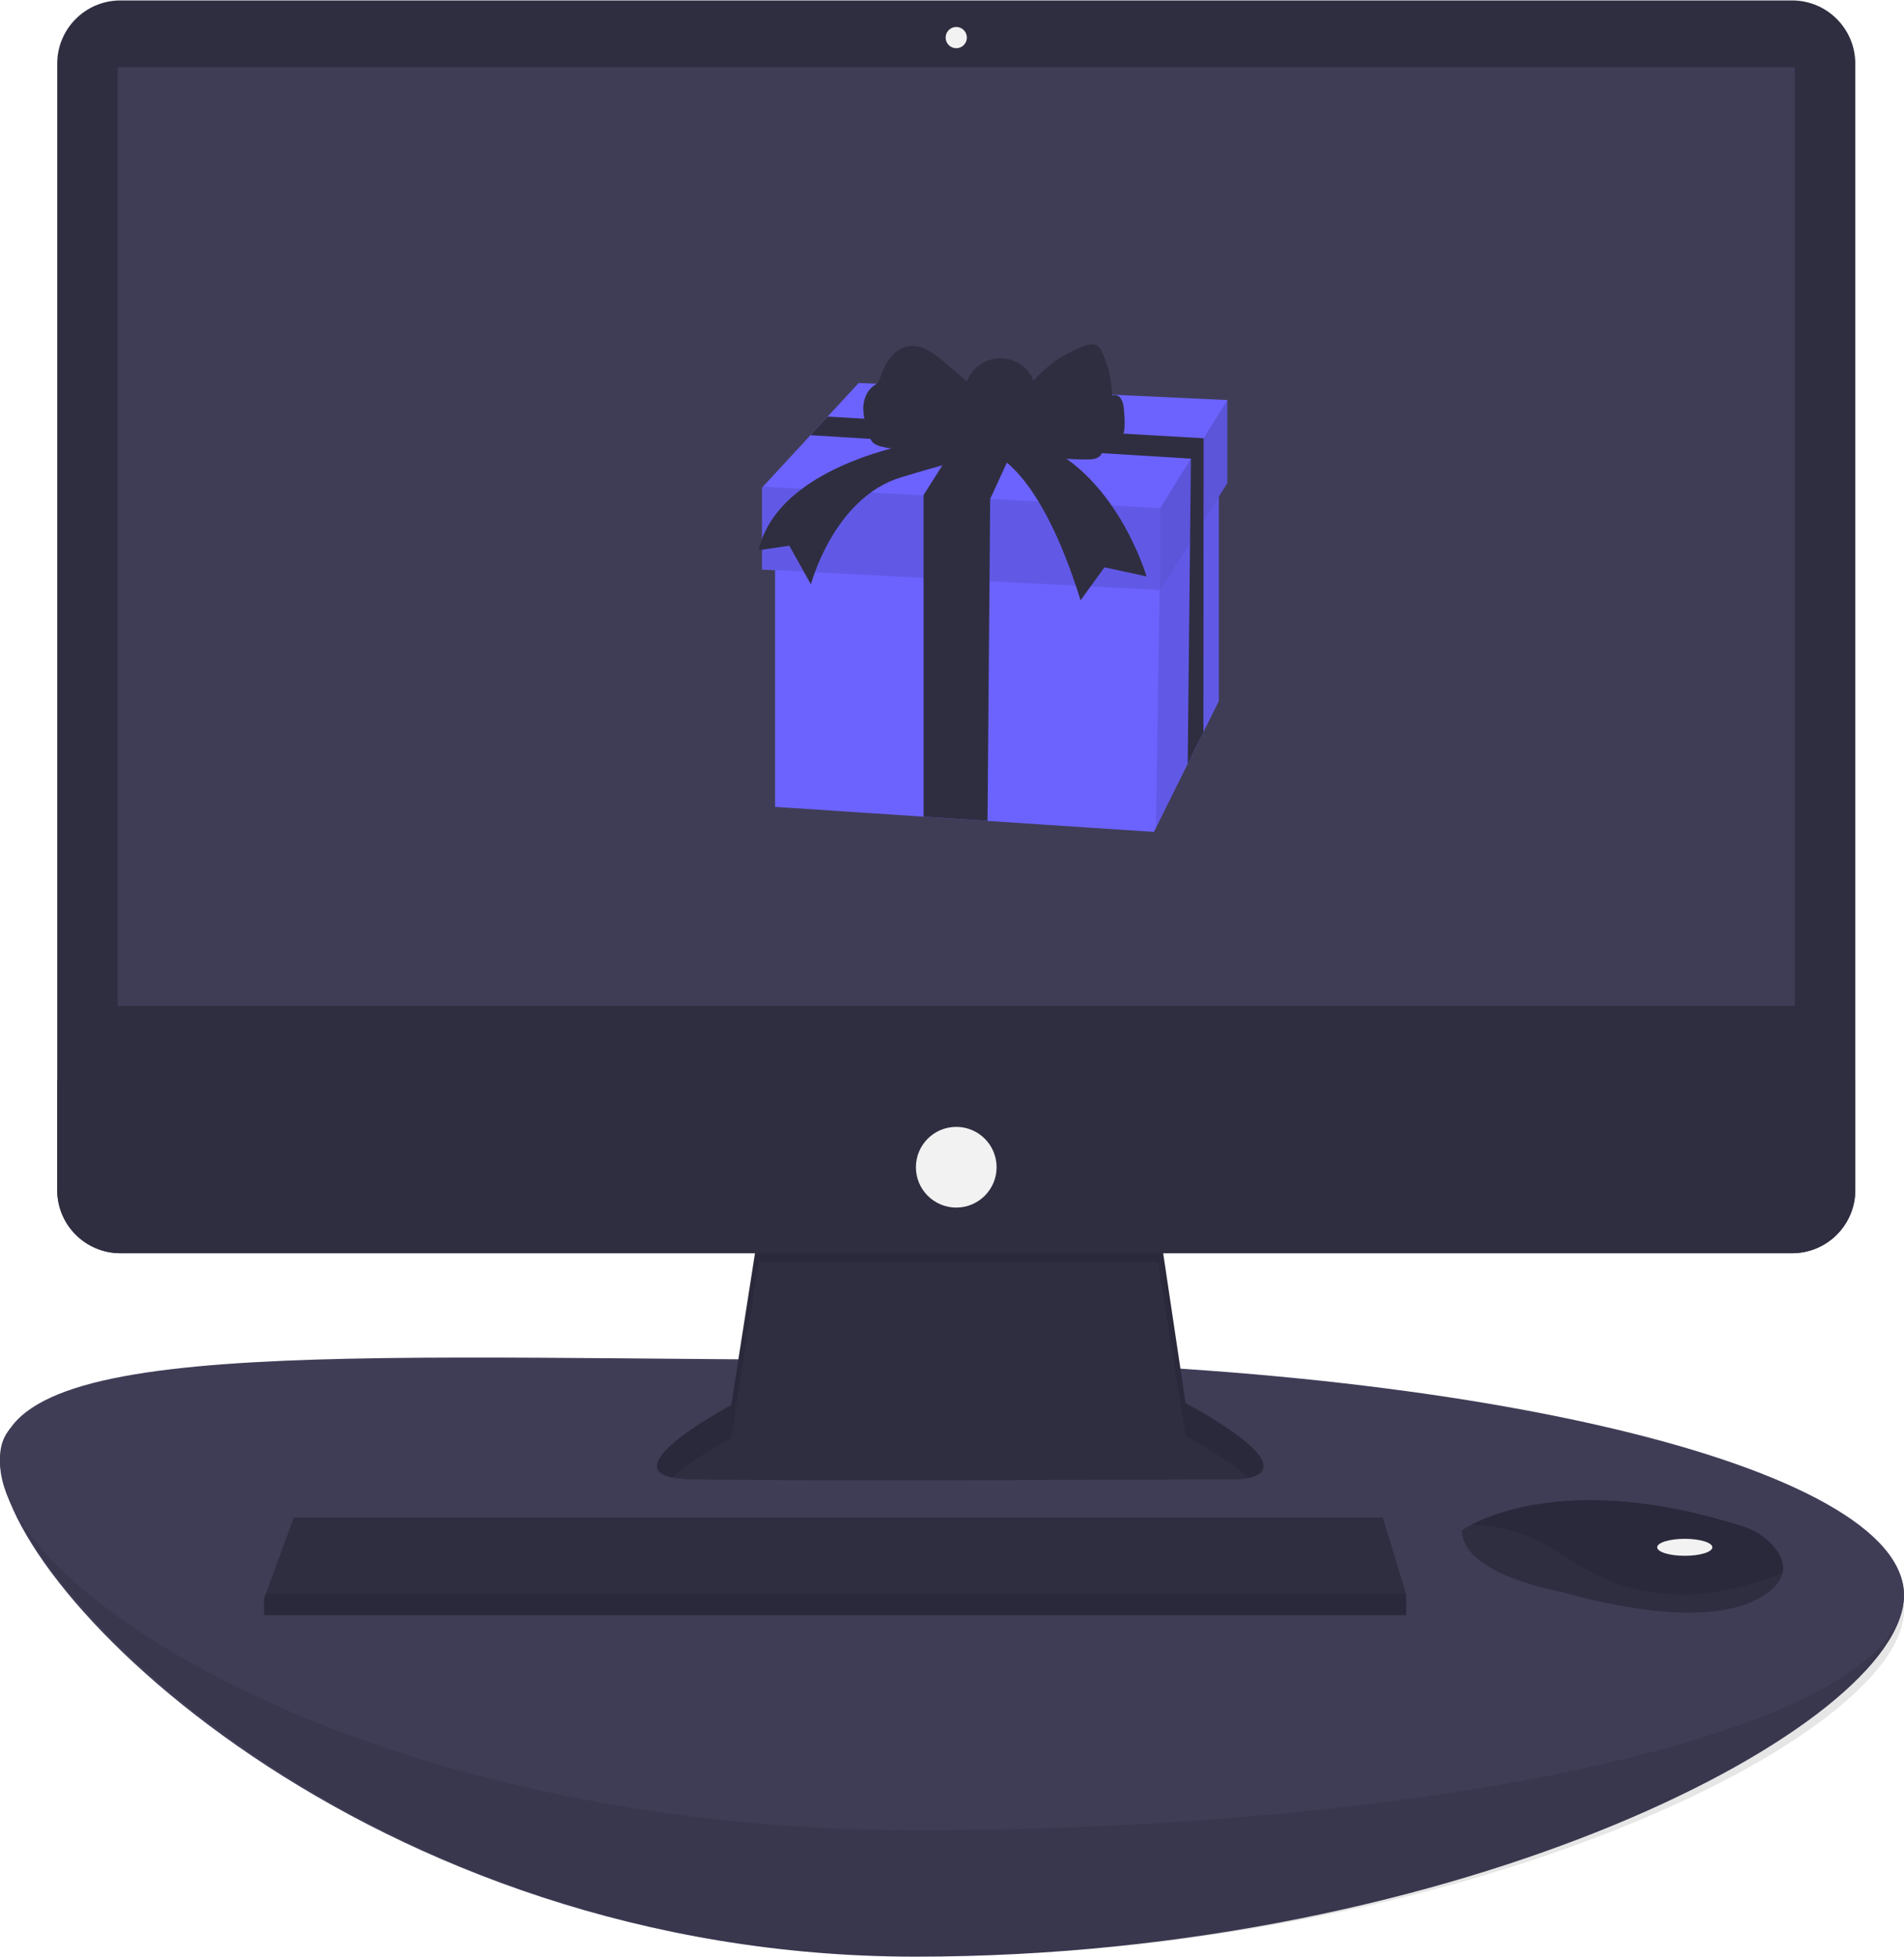 <svg width="693" height="712" viewBox="0 0 693 712" fill="none" xmlns="http://www.w3.org/2000/svg">
<path d="M693 580.521C693 627.914 531.891 712 333.153 712C134.415 712 0 578.242 0 530.849C0 483.456 134.415 540.374 333.153 540.374C531.891 540.374 693 533.128 693 580.521Z" fill="#3F3D56"/>
<path opacity="0.1" d="M693 586.011C693 631.425 531.891 712 333.153 712C134.415 712 0 575.973 0 530.559C0 485.145 134.415 547.541 333.153 547.541C531.891 547.541 693 540.597 693 586.011Z" fill="black"/>
<path d="M693 580.466C693 627.705 531.891 666 333.153 666C134.415 666 0 579.195 0 531.955C0 484.716 134.415 494.931 333.153 494.931C531.891 494.931 693 533.226 693 580.466Z" fill="#3F3D56"/>
<path d="M276.191 447.146L266.146 511.277C266.146 511.277 216.695 537.548 251.465 538.32C286.235 539.093 450.041 538.32 450.041 538.32C450.041 538.32 481.72 538.32 431.497 510.504L421.452 443.282L276.191 447.146Z" fill="#2F2E41"/>
<path opacity="0.1" d="M244.47 537.624C252.367 530.598 266.145 523.277 266.145 523.277L276.19 459.145L421.451 459.282L431.496 522.504C443.208 528.991 450.463 533.963 454.707 537.778C461.158 536.306 468.207 530.837 431.496 510.504L421.451 443.282L276.19 447.145L266.145 511.277C266.145 511.277 224.592 533.355 244.47 537.624Z" fill="black"/>
<path d="M652.263 0.158H43.834C31.126 0.158 20.824 10.46 20.824 23.168V433.021C20.824 445.729 31.126 456.031 43.834 456.031H652.263C664.971 456.031 675.273 445.729 675.273 433.021V23.168C675.273 10.46 664.971 0.158 652.263 0.158Z" fill="#2F2E41"/>
<path d="M653.252 24.497H42.845V366.015H653.252V24.497Z" fill="#3F3D56"/>
<path d="M348.048 17.543C350.182 17.543 351.911 15.813 351.911 13.679C351.911 11.546 350.182 9.816 348.048 9.816C345.914 9.816 344.185 11.546 344.185 13.679C344.185 15.813 345.914 17.543 348.048 17.543Z" fill="#F2F2F2"/>
<path d="M675.273 393.059V433.021C675.274 436.043 674.679 439.035 673.522 441.827C672.366 444.619 670.671 447.156 668.535 449.293C666.398 451.429 663.861 453.124 661.069 454.28C658.277 455.437 655.285 456.032 652.263 456.031H43.834C40.812 456.032 37.82 455.437 35.028 454.28C32.236 453.124 29.7 451.429 27.563 449.293C25.426 447.156 23.731 444.619 22.575 441.827C21.419 439.035 20.824 436.043 20.824 433.021V393.059H675.273Z" fill="#2F2E41"/>
<path d="M511.808 580.044V587.771H96.113V581.59L96.685 580.044L106.93 552.228H503.308L511.808 580.044Z" fill="#2F2E41"/>
<path opacity="0.1" d="M511.808 580.044V587.771H96.113V581.59L96.685 580.044H511.808Z" fill="black"/>
<path d="M648.781 572.48C648.024 575.717 645.165 579.132 638.705 582.362C615.525 593.952 568.393 579.271 568.393 579.271C568.393 579.271 532.077 573.09 532.077 556.864C533.097 556.166 534.16 555.534 535.261 554.971C545.006 549.815 577.319 537.093 634.613 555.51C638.834 556.835 642.605 559.305 645.504 562.647C647.826 565.365 649.646 568.812 648.781 572.48Z" fill="#2F2E41"/>
<path opacity="0.1" d="M648.781 572.48C620.409 583.351 595.119 584.162 569.165 566.136C556.076 557.05 544.185 554.801 535.261 554.971C545.006 549.815 577.319 537.093 634.614 555.51C638.835 556.835 642.605 559.306 645.504 562.647C647.826 565.365 649.646 568.812 648.781 572.48Z" fill="black"/>
<path d="M613.207 566.136C618.754 566.136 623.251 564.752 623.251 563.046C623.251 561.339 618.754 559.955 613.207 559.955C607.659 559.955 603.162 561.339 603.162 563.046C603.162 564.752 607.659 566.136 613.207 566.136Z" fill="#F2F2F2"/>
<path d="M348.048 439.419C356.156 439.419 362.729 432.846 362.729 424.738C362.729 416.63 356.156 410.057 348.048 410.057C339.94 410.057 333.367 416.63 333.367 424.738C333.367 432.846 339.94 439.419 348.048 439.419Z" fill="#F2F2F2"/>
<path d="M443.607 168.552V255.098L420.728 301.257V301.262L420.003 302.719L359.433 298.719L336.149 297.179L282.109 293.609V190.085L336.149 191.609L360.315 192.292L421.453 194.019L443.607 168.552Z" fill="#6C63FF"/>
<path opacity="0.1" d="M443.607 173.658V255.098L438.018 266.374V266.378L432.285 277.936V277.94L420.729 301.257L422.021 214.711L422.281 197.253L433.271 185.095V185.091L438.062 179.791L443.607 173.658Z" fill="black"/>
<path d="M446.713 145.57V175.799L443.607 180.747L438.058 189.588L433.143 197.419L422.281 214.724L422.02 214.711L277.347 207.27V177.455L277.712 177.062L294.984 158.365L301.236 151.599L312.545 139.358L446.713 145.57Z" fill="#6C63FF"/>
<path opacity="0.1" d="M422.281 184.909V214.724L277.347 207.27V177.455L277.712 177.062L422.281 184.909Z" fill="black"/>
<path opacity="0.15" d="M446.713 145.57V175.799L422.281 214.724V184.909L446.713 145.57Z" fill="black"/>
<path d="M438.075 159.479L438.062 179.791L438.058 189.588L438.017 266.374V266.378L432.285 277.936L433.143 197.419L433.271 185.095V185.091L433.466 166.9L294.984 158.365L301.236 151.599L438.075 159.479Z" fill="#2F2E41"/>
<path d="M370.105 160.477L360.402 181.55L360.315 192.292L359.433 298.719L336.149 297.179V180.147L348.572 160.477H370.105Z" fill="#2F2E41"/>
<path d="M338.15 161.895C332.544 163.76 326.519 163.972 320.796 162.504C319.681 162.289 318.636 161.804 317.751 161.093C316.8 160.041 316.149 158.752 315.869 157.362C314.856 154.49 314.296 151.477 314.206 148.433C314.276 145.393 315.439 142.221 317.919 140.461C318.423 140.157 318.896 139.802 319.329 139.402C319.846 138.749 320.219 137.993 320.42 137.185C322.117 132.125 325.406 126.781 330.681 125.971C335.548 125.223 339.978 128.623 343.728 131.814L351.959 138.819C352.873 136.364 354.507 134.243 356.647 132.733C358.788 131.224 361.335 130.397 363.954 130.361C366.573 130.326 369.142 131.083 371.323 132.533C373.504 133.984 375.195 136.06 376.175 138.489C381.162 132.87 387.449 128.557 394.485 125.925C396.045 125.344 397.876 124.871 399.298 125.736C400.176 126.384 400.842 127.278 401.213 128.305C403.453 133.209 404.668 138.52 404.781 143.91C405.356 143.713 405.981 143.714 406.556 143.912C407.131 144.111 407.623 144.495 407.955 145.005C408.592 146.044 408.956 147.227 409.011 148.445C409.231 150.326 409.34 152.219 409.339 154.113C409.338 156.11 409.153 158.267 407.851 159.782C406.169 161.74 403.265 161.947 400.685 162.008C401.927 163.111 401.321 165.331 399.947 166.265C398.572 167.198 396.795 167.215 395.134 167.199C388.73 167.137 381.918 166.955 376.591 163.4C374.488 161.996 372.726 160.127 370.618 158.731C365.449 155.311 358.96 155.147 352.977 155.431C347.577 155.686 343.291 160.173 338.15 161.895Z" fill="#2F2E41"/>
<path d="M336.977 160.477C336.977 160.477 283.558 167.931 276.104 200.23L287.285 198.574L295.153 212.653C295.153 212.653 303.435 181.182 327.867 173.728C352.298 166.274 360.994 165.032 360.994 165.032C360.994 165.032 377.972 169.173 393.294 218.451L401.99 206.442L417.311 209.755C417.311 209.755 406.131 171.244 375.902 160.477L336.977 160.477Z" fill="#2F2E41"/>
</svg>
